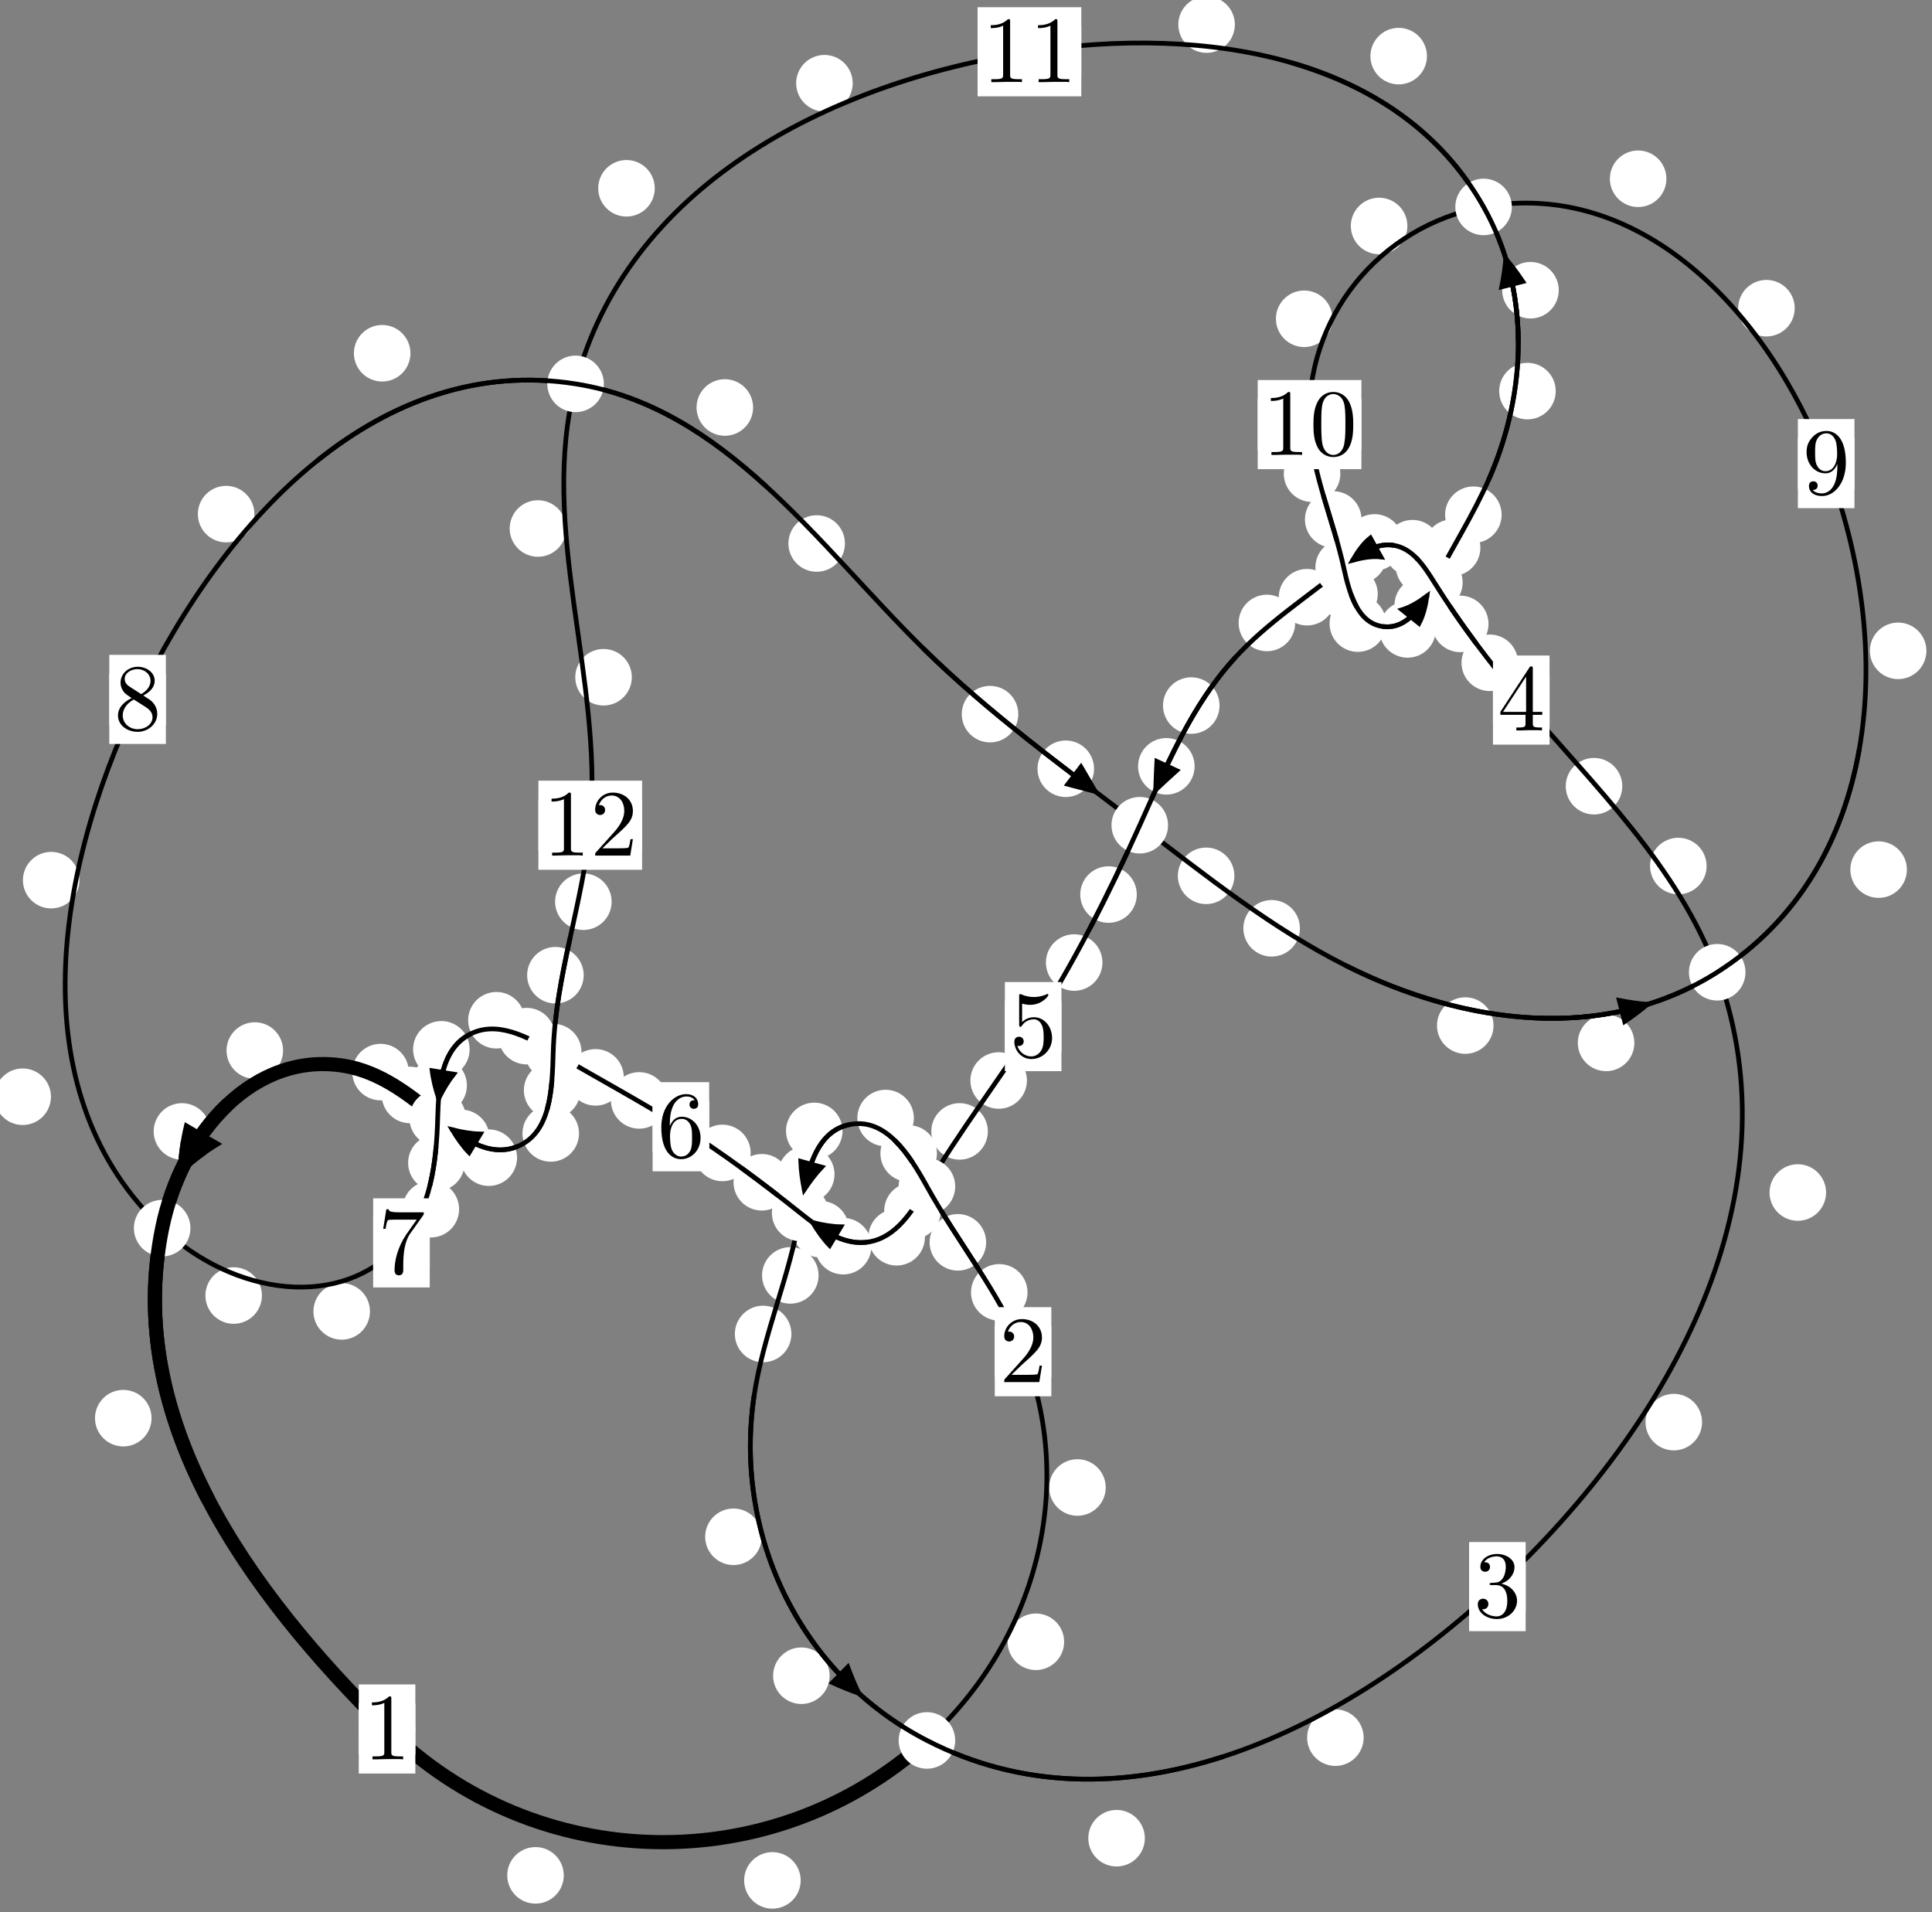<?xml version="1.0"?>
<!-- Created by MetaPost 1.999 on 2021.07.05:2357 -->
<svg version="1.1" xmlns="http://www.w3.org/2000/svg" xmlns:xlink="http://www.w3.org/1999/xlink" width="204.261" height="202.174" viewBox="0 0 204.261 202.174">
<rect x="0" y="0" width="204.261" height="202.174" fill="#808080" stroke="none"/>
<!-- Original BoundingBox: -98.591202 -17.783936 105.670105 184.389709 -->
  <defs>
    <g transform="scale(0.01,0.01)" id="GLYPHcmr10_48">
      <path style="fill-rule: evenodd;" d="M460 -320C460 -400,455 -480,420 -554C374 -650,292 -666,250 -666C190 -666,117 -640,76 -547C44 -478,39 -400,39 -320C39 -245,43 -155,84 -79C127 2,200 22,249 22C303 22,379 1,423 -94C455 -163,460 -241,460 -320M249 -0C210 -0,151 -25,133 -121C122 -181,122 -273,122 -332C122 -396,122 -462,130 -516C149 -635,224 -644,249 -644C282 -644,348 -626,367 -527C377 -471,377 -395,377 -332C377 -257,377 -189,366 -125C351 -30,294 -0,249 -0"></path>
    </g>
    <g transform="scale(0.01,0.01)" id="GLYPHcmr10_49">
      <path style="fill-rule: evenodd;" d="M294 -640C294 -664,294 -666,271 -666C209 -602,121 -602,89 -602L89 -571C109 -571,168 -571,220 -597L220 -79C220 -43,217 -31,127 -31L95 -31L95 -0L257 -0L130 -3L217 -3L257 -3L297 -3L384 -3L419 -0L419 -31L387 -31C297 -31,294 -42,294 -79"></path>
    </g>
    <g transform="scale(0.01,0.01)" id="GLYPHcmr10_50">
      <path style="fill-rule: evenodd;" d="M127 -77L233 -180C389 -318,449 -372,449 -472C449 -586,359 -666,237 -666C124 -666,50 -574,50 -485C50 -429,100 -429,103 -429C120 -429,155 -441,155 -482C155 -508,137 -534,102 -534C94 -534,92 -534,89 -533C112 -598,166 -635,224 -635C315 -635,358 -554,358 -472C358 -392,308 -313,253 -251L61 -37C50 -26,50 -24,50 -0L421 -0L449 -174L424 -174C419 -144,412 -100,402 -85C395 -77,329 -77,307 -77"></path>
    </g>
    <g transform="scale(0.01,0.01)" id="GLYPHcmr10_51">
      <path style="fill-rule: evenodd;" d="M290 -352C372 -379,430 -449,430 -528C430 -610,342 -666,246 -666C145 -666,69 -606,69 -530C69 -497,91 -478,120 -478C151 -478,171 -500,171 -529C171 -579,124 -579,109 -579C140 -628,206 -641,242 -641C283 -641,338 -619,338 -529C338 -517,336 -459,310 -415C280 -367,246 -364,221 -363C213 -362,189 -360,182 -360C174 -359,167 -358,167 -348C167 -337,174 -337,191 -337L235 -337C317 -337,354 -269,354 -171C354 -35,285 -6,241 -6C198 -6,123 -23,88 -82C123 -77,154 -99,154 -137C154 -173,127 -193,98 -193C74 -193,42 -179,42 -135C42 -44,135 22,244 22C366 22,457 -69,457 -171C457 -253,394 -331,290 -352"></path>
    </g>
    <g transform="scale(0.01,0.01)" id="GLYPHcmr10_52">
      <path style="fill-rule: evenodd;" d="M294 -165L294 -78C294 -42,292 -31,218 -31L197 -31L197 -0L332 -0L238 -3L290 -3L332 -3L374 -3L427 -3L468 -0L468 -31L447 -31C373 -31,371 -42,371 -78L371 -165L471 -165L471 -196L371 -196L371 -651C371 -671,371 -677,355 -677C346 -677,343 -677,335 -665L28 -196L28 -165M300 -196L56 -196L300 -569"></path>
    </g>
    <g transform="scale(0.01,0.01)" id="GLYPHcmr10_53">
      <path style="fill-rule: evenodd;" d="M449 -201C449 -320,367 -420,259 -420C211 -420,168 -404,132 -369L132 -564C152 -558,185 -551,217 -551C340 -551,410 -642,410 -655C410 -661,407 -666,400 -666C399 -666,397 -666,392 -663C372 -654,323 -634,256 -634C216 -634,170 -641,123 -662C115 -665,113 -665,111 -665C101 -665,101 -657,101 -641L101 -345C101 -327,101 -319,115 -319C122 -319,124 -322,128 -328C139 -344,176 -398,257 -398C309 -398,334 -352,342 -334C358 -297,360 -258,360 -208C360 -173,360 -113,336 -71C312 -32,275 -6,229 -6C156 -6,99 -59,82 -118C85 -117,88 -116,99 -116C132 -116,149 -141,149 -165C149 -189,132 -214,99 -214C85 -214,50 -207,50 -161C50 -75,119 22,231 22C347 22,449 -74,449 -201"></path>
    </g>
    <g transform="scale(0.01,0.01)" id="GLYPHcmr10_54">
      <path style="fill-rule: evenodd;" d="M132 -328L132 -352C132 -605,256 -641,307 -641C331 -641,373 -635,395 -601C380 -601,340 -601,340 -556C340 -525,364 -510,386 -510C402 -510,432 -519,432 -558C432 -618,388 -666,305 -666C177 -666,42 -537,42 -316C42 -49,158 22,251 22C362 22,457 -72,457 -204C457 -331,368 -427,257 -427C189 -427,152 -376,132 -328M251 -6C188 -6,158 -66,152 -81C134 -128,134 -208,134 -226C134 -304,166 -404,256 -404C272 -404,318 -404,349 -342C367 -305,367 -254,367 -205C367 -157,367 -107,350 -71C320 -11,274 -6,251 -6"></path>
    </g>
    <g transform="scale(0.01,0.01)" id="GLYPHcmr10_55">
      <path style="fill-rule: evenodd;" d="M476 -609C485 -621,485 -623,485 -644L242 -644C120 -644,118 -657,114 -676L89 -676L56 -470L81 -470C84 -486,93 -549,106 -561C113 -567,191 -567,204 -567L411 -567C400 -551,321 -442,299 -409C209 -274,176 -135,176 -33C176 -23,176 22,222 22C268 22,268 -23,268 -33L268 -84C268 -139,271 -194,279 -248C283 -271,297 -357,341 -419"></path>
    </g>
    <g transform="scale(0.01,0.01)" id="GLYPHcmr10_56">
      <path style="fill-rule: evenodd;" d="M163 -457C117 -487,113 -521,113 -538C113 -599,178 -641,249 -641C322 -641,386 -589,386 -517C386 -460,347 -412,287 -377M309 -362C381 -399,430 -451,430 -517C430 -609,341 -666,250 -666C150 -666,69 -592,69 -499C69 -481,71 -436,113 -389C124 -377,161 -352,186 -335C128 -306,42 -250,42 -151C42 -45,144 22,249 22C362 22,457 -61,457 -168C457 -204,446 -249,408 -291C389 -312,373 -322,309 -362M209 -320L332 -242C360 -223,407 -193,407 -132C407 -58,332 -6,250 -6C164 -6,92 -68,92 -151C92 -209,124 -273,209 -320"></path>
    </g>
    <g transform="scale(0.01,0.01)" id="GLYPHcmr10_57">
      <path style="fill-rule: evenodd;" d="M367 -318L367 -286C367 -52,263 -6,205 -6C188 -6,134 -8,107 -42C151 -42,159 -71,159 -88C159 -119,135 -134,113 -134C97 -134,67 -125,67 -86C67 -19,121 22,206 22C335 22,457 -114,457 -329C457 -598,342 -666,253 -666C198 -666,149 -648,106 -603C65 -558,42 -516,42 -441C42 -316,130 -218,242 -218C303 -218,344 -260,367 -318M243 -241C227 -241,181 -241,150 -304C132 -341,132 -391,132 -440C132 -494,132 -541,153 -578C180 -628,218 -641,253 -641C299 -641,332 -607,349 -562C361 -530,365 -467,365 -421C365 -338,331 -241,243 -241"></path>
    </g>
  </defs>
  <path d="M59.606 198.263C59.606 197.47,59.291 196.71,58.73 196.15C58.17 195.589,57.409 195.274,56.617 195.274C55.824 195.274,55.064 195.589,54.503 196.15C53.943 196.71,53.628 197.47,53.628 198.263C53.628 199.056,53.943 199.816,54.503 200.376C55.064 200.937,55.824 201.252,56.617 201.252C57.409 201.252,58.17 200.937,58.73 200.376C59.291 199.816,59.606 199.056,59.606 198.263Z" style="fill: rgb(100%,100%,100%);stroke: none;"></path>
  <path d="M43.911 182.788C43.911 181.995,43.596 181.235,43.036 180.674C42.475 180.114,41.715 179.799,40.923 179.799C40.13 179.799,39.37 180.114,38.809 180.674C38.249 181.235,37.934 181.995,37.934 182.788C37.934 183.58,38.249 184.34,38.809 184.901C39.37 185.461,40.13 185.776,40.923 185.776C41.715 185.776,42.475 185.461,43.036 184.901C43.596 184.34,43.911 183.58,43.911 182.788Z" style="fill: rgb(100%,100%,100%);stroke: none;"></path>
  <path d="M112.506 173.569C112.506 172.777,112.192 172.017,111.631 171.456C111.071 170.896,110.31 170.581,109.518 170.581C108.725 170.581,107.965 170.896,107.404 171.456C106.844 172.017,106.529 172.777,106.529 173.569C106.529 174.362,106.844 175.122,107.404 175.683C107.965 176.243,108.725 176.558,109.518 176.558C110.31 176.558,111.071 176.243,111.631 175.683C112.192 175.122,112.506 174.362,112.506 173.569Z" style="fill: rgb(100%,100%,100%);stroke: none;"></path>
  <path d="M84.652 198.795C84.652 198.003,84.337 197.242,83.776 196.682C83.216 196.121,82.456 195.806,81.663 195.806C80.87 195.806,80.11 196.121,79.55 196.682C78.989 197.242,78.674 198.003,78.674 198.795C78.674 199.588,78.989 200.348,79.55 200.909C80.11 201.469,80.87 201.784,81.663 201.784C82.456 201.784,83.216 201.469,83.776 200.909C84.337 200.348,84.652 199.588,84.652 198.795Z" style="fill: rgb(100%,100%,100%);stroke: none;"></path>
  <path d="M108.636 136.629C108.636 135.836,108.321 135.076,107.761 134.515C107.2 133.955,106.44 133.64,105.648 133.64C104.855 133.64,104.095 133.955,103.534 134.515C102.974 135.076,102.659 135.836,102.659 136.629C102.659 137.421,102.974 138.182,103.534 138.742C104.095 139.303,104.855 139.618,105.648 139.618C106.44 139.618,107.2 139.303,107.761 138.742C108.321 138.182,108.636 137.421,108.636 136.629Z" style="fill: rgb(100%,100%,100%);stroke: none;"></path>
  <path d="M116.902 157.257C116.902 156.465,116.587 155.705,116.027 155.144C115.466 154.584,114.706 154.269,113.913 154.269C113.121 154.269,112.361 154.584,111.8 155.144C111.24 155.705,110.925 156.465,110.925 157.257C110.925 158.05,111.24 158.81,111.8 159.371C112.361 159.931,113.121 160.246,113.913 160.246C114.706 160.246,115.466 159.931,116.027 159.371C116.587 158.81,116.902 158.05,116.902 157.257Z" style="fill: rgb(100%,100%,100%);stroke: none;"></path>
  <path d="M99.058 121.947C99.058 121.154,98.743 120.394,98.183 119.833C97.622 119.273,96.862 118.958,96.07 118.958C95.277 118.958,94.517 119.273,93.956 119.833C93.396 120.394,93.081 121.154,93.081 121.947C93.081 122.739,93.396 123.499,93.956 124.06C94.517 124.62,95.277 124.935,96.07 124.935C96.862 124.935,97.622 124.62,98.183 124.06C98.743 123.499,99.058 122.739,99.058 121.947Z" style="fill: rgb(100%,100%,100%);stroke: none;"></path>
  <path d="M104.259 131.338C104.259 130.546,103.944 129.786,103.384 129.225C102.823 128.665,102.063 128.35,101.271 128.35C100.478 128.35,99.718 128.665,99.157 129.225C98.597 129.786,98.282 130.546,98.282 131.338C98.282 132.131,98.597 132.891,99.157 133.452C99.718 134.012,100.478 134.327,101.271 134.327C102.063 134.327,102.823 134.012,103.384 133.452C103.944 132.891,104.259 132.131,104.259 131.338Z" style="fill: rgb(100%,100%,100%);stroke: none;"></path>
  <path d="M89.078 119.56C89.078 118.768,88.763 118.008,88.203 117.447C87.642 116.887,86.882 116.572,86.089 116.572C85.297 116.572,84.536 116.887,83.976 117.447C83.415 118.008,83.101 118.768,83.101 119.56C83.101 120.353,83.415 121.113,83.976 121.674C84.536 122.234,85.297 122.549,86.089 122.549C86.882 122.549,87.642 122.234,88.203 121.674C88.763 121.113,89.078 120.353,89.078 119.56Z" style="fill: rgb(100%,100%,100%);stroke: none;"></path>
  <path d="M96.62 118.199C96.62 117.407,96.305 116.646,95.744 116.086C95.184 115.525,94.424 115.21,93.631 115.21C92.838 115.21,92.078 115.525,91.518 116.086C90.957 116.646,90.642 117.407,90.642 118.199C90.642 118.992,90.957 119.752,91.518 120.313C92.078 120.873,92.838 121.188,93.631 121.188C94.424 121.188,95.184 120.873,95.744 120.313C96.305 119.752,96.62 118.992,96.62 118.199Z" style="fill: rgb(100%,100%,100%);stroke: none;"></path>
  <path d="M86.545 134.835C86.545 134.042,86.23 133.282,85.67 132.722C85.109 132.161,84.349 131.846,83.556 131.846C82.764 131.846,82.003 132.161,81.443 132.722C80.882 133.282,80.568 134.042,80.568 134.835C80.568 135.628,80.882 136.388,81.443 136.948C82.003 137.509,82.764 137.824,83.556 137.824C84.349 137.824,85.109 137.509,85.67 136.948C86.23 136.388,86.545 135.628,86.545 134.835Z" style="fill: rgb(100%,100%,100%);stroke: none;"></path>
  <path d="M88.228 124.151C88.228 123.359,87.913 122.598,87.352 122.038C86.792 121.477,86.032 121.163,85.239 121.163C84.446 121.163,83.686 121.477,83.126 122.038C82.565 122.598,82.25 123.359,82.25 124.151C82.25 124.944,82.565 125.704,83.126 126.265C83.686 126.825,84.446 127.14,85.239 127.14C86.032 127.14,86.792 126.825,87.352 126.265C87.913 125.704,88.228 124.944,88.228 124.151Z" style="fill: rgb(100%,100%,100%);stroke: none;"></path>
  <path d="M80.533 162.468C80.533 161.676,80.218 160.915,79.657 160.355C79.097 159.795,78.337 159.48,77.544 159.48C76.751 159.48,75.991 159.795,75.431 160.355C74.87 160.915,74.555 161.676,74.555 162.468C74.555 163.261,74.87 164.021,75.431 164.582C75.991 165.142,76.751 165.457,77.544 165.457C78.337 165.457,79.097 165.142,79.657 164.582C80.218 164.021,80.533 163.261,80.533 162.468Z" style="fill: rgb(100%,100%,100%);stroke: none;"></path>
  <path d="M83.67 141.027C83.67 140.234,83.355 139.474,82.795 138.913C82.234 138.353,81.474 138.038,80.682 138.038C79.889 138.038,79.129 138.353,78.568 138.913C78.008 139.474,77.693 140.234,77.693 141.027C77.693 141.82,78.008 142.58,78.568 143.14C79.129 143.701,79.889 144.016,80.682 144.016C81.474 144.016,82.234 143.701,82.795 143.14C83.355 142.58,83.67 141.82,83.67 141.027Z" style="fill: rgb(100%,100%,100%);stroke: none;"></path>
  <path d="M121.039 194.336C121.039 193.543,120.724 192.783,120.163 192.222C119.603 191.662,118.843 191.347,118.05 191.347C117.257 191.347,116.497 191.662,115.937 192.222C115.376 192.783,115.061 193.543,115.061 194.336C115.061 195.128,115.376 195.888,115.937 196.449C116.497 197.009,117.257 197.324,118.05 197.324C118.843 197.324,119.603 197.009,120.163 196.449C120.724 195.888,121.039 195.128,121.039 194.336Z" style="fill: rgb(100%,100%,100%);stroke: none;"></path>
  <path d="M87.714 177.157C87.714 176.364,87.399 175.604,86.838 175.044C86.278 174.483,85.518 174.168,84.725 174.168C83.932 174.168,83.172 174.483,82.612 175.044C82.051 175.604,81.736 176.364,81.736 177.157C81.736 177.95,82.051 178.71,82.612 179.27C83.172 179.831,83.932 180.146,84.725 180.146C85.518 180.146,86.278 179.831,86.838 179.27C87.399 178.71,87.714 177.95,87.714 177.157Z" style="fill: rgb(100%,100%,100%);stroke: none;"></path>
  <path d="M179.951 150.346C179.951 149.553,179.636 148.793,179.075 148.233C178.515 147.672,177.755 147.357,176.962 147.357C176.169 147.357,175.409 147.672,174.849 148.233C174.288 148.793,173.973 149.553,173.973 150.346C173.973 151.139,174.288 151.899,174.849 152.459C175.409 153.02,176.169 153.335,176.962 153.335C177.755 153.335,178.515 153.02,179.075 152.459C179.636 151.899,179.951 151.139,179.951 150.346Z" style="fill: rgb(100%,100%,100%);stroke: none;"></path>
  <path d="M144.172 183.703C144.172 182.911,143.857 182.151,143.297 181.59C142.736 181.03,141.976 180.715,141.183 180.715C140.391 180.715,139.63 181.03,139.07 181.59C138.509 182.151,138.195 182.911,138.195 183.703C138.195 184.496,138.509 185.256,139.07 185.817C139.63 186.377,140.391 186.692,141.183 186.692C141.976 186.692,142.736 186.377,143.297 185.817C143.857 185.256,144.172 184.496,144.172 183.703Z" style="fill: rgb(100%,100%,100%);stroke: none;"></path>
  <path d="M180.43 91.558C180.43 90.765,180.115 90.005,179.555 89.444C178.994 88.884,178.234 88.569,177.441 88.569C176.649 88.569,175.888 88.884,175.328 89.444C174.767 90.005,174.452 90.765,174.452 91.558C174.452 92.35,174.767 93.11,175.328 93.671C175.888 94.231,176.649 94.546,177.441 94.546C178.234 94.546,178.994 94.231,179.555 93.671C180.115 93.11,180.43 92.35,180.43 91.558Z" style="fill: rgb(100%,100%,100%);stroke: none;"></path>
  <path d="M193.062 126.073C193.062 125.28,192.747 124.52,192.187 123.96C191.626 123.399,190.866 123.084,190.074 123.084C189.281 123.084,188.521 123.399,187.96 123.96C187.4 124.52,187.085 125.28,187.085 126.073C187.085 126.866,187.4 127.626,187.96 128.186C188.521 128.747,189.281 129.062,190.074 129.062C190.866 129.062,191.626 128.747,192.187 128.186C192.747 127.626,193.062 126.866,193.062 126.073Z" style="fill: rgb(100%,100%,100%);stroke: none;"></path>
  <path d="M160.497 70.071C160.497 69.279,160.182 68.519,159.621 67.958C159.061 67.398,158.301 67.083,157.508 67.083C156.715 67.083,155.955 67.398,155.395 67.958C154.834 68.519,154.519 69.279,154.519 70.071C154.519 70.864,154.834 71.624,155.395 72.185C155.955 72.745,156.715 73.06,157.508 73.06C158.301 73.06,159.061 72.745,159.621 72.185C160.182 71.624,160.497 70.864,160.497 70.071Z" style="fill: rgb(100%,100%,100%);stroke: none;"></path>
  <path d="M171.515 83.118C171.515 82.325,171.2 81.565,170.64 81.004C170.079 80.444,169.319 80.129,168.526 80.129C167.734 80.129,166.973 80.444,166.413 81.004C165.852 81.565,165.538 82.325,165.538 83.118C165.538 83.91,165.852 84.671,166.413 85.231C166.973 85.792,167.734 86.107,168.526 86.107C169.319 86.107,170.079 85.792,170.64 85.231C171.2 84.671,171.515 83.91,171.515 83.118Z" style="fill: rgb(100%,100%,100%);stroke: none;"></path>
  <path d="M153.543 59.831C153.543 59.039,153.228 58.278,152.667 57.718C152.107 57.157,151.347 56.842,150.554 56.842C149.761 56.842,149.001 57.157,148.441 57.718C147.88 58.278,147.565 59.039,147.565 59.831C147.565 60.624,147.88 61.384,148.441 61.945C149.001 62.505,149.761 62.82,150.554 62.82C151.347 62.82,152.107 62.505,152.667 61.945C153.228 61.384,153.543 60.624,153.543 59.831Z" style="fill: rgb(100%,100%,100%);stroke: none;"></path>
  <path d="M157.372 65.958C157.372 65.166,157.057 64.405,156.497 63.845C155.936 63.284,155.176 62.97,154.383 62.97C153.591 62.97,152.831 63.284,152.27 63.845C151.71 64.405,151.395 65.166,151.395 65.958C151.395 66.751,151.71 67.511,152.27 68.072C152.831 68.632,153.591 68.947,154.383 68.947C155.176 68.947,155.936 68.632,156.497 68.072C157.057 67.511,157.372 66.751,157.372 65.958Z" style="fill: rgb(100%,100%,100%);stroke: none;"></path>
  <path d="M148.312 57.344C148.312 56.551,147.997 55.791,147.436 55.231C146.876 54.67,146.115 54.355,145.323 54.355C144.53 54.355,143.77 54.67,143.209 55.231C142.649 55.791,142.334 56.551,142.334 57.344C142.334 58.137,142.649 58.897,143.209 59.457C143.77 60.018,144.53 60.333,145.323 60.333C146.115 60.333,146.876 60.018,147.436 59.457C147.997 58.897,148.312 58.137,148.312 57.344Z" style="fill: rgb(100%,100%,100%);stroke: none;"></path>
  <path d="M152.324 57.954C152.324 57.161,152.009 56.401,151.448 55.841C150.888 55.28,150.128 54.965,149.335 54.965C148.542 54.965,147.782 55.28,147.222 55.841C146.661 56.401,146.346 57.161,146.346 57.954C146.346 58.747,146.661 59.507,147.222 60.067C147.782 60.628,148.542 60.943,149.335 60.943C150.128 60.943,150.888 60.628,151.448 60.067C152.009 59.507,152.324 58.747,152.324 57.954Z" style="fill: rgb(100%,100%,100%);stroke: none;"></path>
  <path d="M141.178 63.136C141.178 62.344,140.863 61.584,140.302 61.023C139.742 60.463,138.981 60.148,138.189 60.148C137.396 60.148,136.636 60.463,136.075 61.023C135.515 61.584,135.2 62.344,135.2 63.136C135.2 63.929,135.515 64.689,136.075 65.25C136.636 65.81,137.396 66.125,138.189 66.125C138.981 66.125,139.742 65.81,140.302 65.25C140.863 64.689,141.178 63.929,141.178 63.136Z" style="fill: rgb(100%,100%,100%);stroke: none;"></path>
  <path d="M146.614 58.713C146.614 57.92,146.299 57.16,145.738 56.6C145.178 56.039,144.418 55.724,143.625 55.724C142.832 55.724,142.072 56.039,141.512 56.6C140.951 57.16,140.636 57.92,140.636 58.713C140.636 59.506,140.951 60.266,141.512 60.826C142.072 61.387,142.832 61.702,143.625 61.702C144.418 61.702,145.178 61.387,145.738 60.826C146.299 60.266,146.614 59.506,146.614 58.713Z" style="fill: rgb(100%,100%,100%);stroke: none;"></path>
  <path d="M128.936 74.592C128.936 73.799,128.621 73.039,128.061 72.478C127.5 71.918,126.74 71.603,125.947 71.603C125.155 71.603,124.395 71.918,123.834 72.478C123.274 73.039,122.959 73.799,122.959 74.592C122.959 75.384,123.274 76.145,123.834 76.705C124.395 77.265,125.155 77.58,125.947 77.58C126.74 77.58,127.5 77.265,128.061 76.705C128.621 76.145,128.936 75.384,128.936 74.592Z" style="fill: rgb(100%,100%,100%);stroke: none;"></path>
  <path d="M136.931 65.859C136.931 65.066,136.617 64.306,136.056 63.745C135.496 63.185,134.735 62.87,133.943 62.87C133.15 62.87,132.39 63.185,131.829 63.745C131.269 64.306,130.954 65.066,130.954 65.859C130.954 66.652,131.269 67.412,131.829 67.972C132.39 68.533,133.15 68.848,133.943 68.848C134.735 68.848,135.496 68.533,136.056 67.972C136.617 67.412,136.931 66.652,136.931 65.859Z" style="fill: rgb(100%,100%,100%);stroke: none;"></path>
  <path d="M120.187 94.572C120.187 93.779,119.872 93.019,119.311 92.458C118.751 91.898,117.991 91.583,117.198 91.583C116.405 91.583,115.645 91.898,115.085 92.458C114.524 93.019,114.209 93.779,114.209 94.572C114.209 95.364,114.524 96.124,115.085 96.685C115.645 97.245,116.405 97.56,117.198 97.56C117.991 97.56,118.751 97.245,119.311 96.685C119.872 96.124,120.187 95.364,120.187 94.572Z" style="fill: rgb(100%,100%,100%);stroke: none;"></path>
  <path d="M126.3 81.015C126.3 80.223,125.985 79.463,125.424 78.902C124.864 78.342,124.104 78.027,123.311 78.027C122.518 78.027,121.758 78.342,121.198 78.902C120.637 79.463,120.322 80.223,120.322 81.015C120.322 81.808,120.637 82.568,121.198 83.129C121.758 83.689,122.518 84.004,123.311 84.004C124.104 84.004,124.864 83.689,125.424 83.129C125.985 82.568,126.3 81.808,126.3 81.015Z" style="fill: rgb(100%,100%,100%);stroke: none;"></path>
  <path d="M108.572 114.231C108.572 113.438,108.257 112.678,107.697 112.117C107.136 111.557,106.376 111.242,105.583 111.242C104.791 111.242,104.031 111.557,103.47 112.117C102.91 112.678,102.595 113.438,102.595 114.231C102.595 115.023,102.91 115.783,103.47 116.344C104.031 116.904,104.791 117.219,105.583 117.219C106.376 117.219,107.136 116.904,107.697 116.344C108.257 115.783,108.572 115.023,108.572 114.231Z" style="fill: rgb(100%,100%,100%);stroke: none;"></path>
  <path d="M116.556 101.76C116.556 100.967,116.241 100.207,115.681 99.646C115.12 99.086,114.36 98.771,113.567 98.771C112.775 98.771,112.014 99.086,111.454 99.646C110.893 100.207,110.578 100.967,110.578 101.76C110.578 102.552,110.893 103.313,111.454 103.873C112.014 104.434,112.775 104.749,113.567 104.749C114.36 104.749,115.12 104.434,115.681 103.873C116.241 103.313,116.556 102.552,116.556 101.76Z" style="fill: rgb(100%,100%,100%);stroke: none;"></path>
  <path d="M99.461 128.01C99.461 127.217,99.146 126.457,98.585 125.897C98.025 125.336,97.265 125.021,96.472 125.021C95.679 125.021,94.919 125.336,94.359 125.897C93.798 126.457,93.483 127.217,93.483 128.01C93.483 128.803,93.798 129.563,94.359 130.124C94.919 130.684,95.679 130.999,96.472 130.999C97.265 130.999,98.025 130.684,98.585 130.124C99.146 129.563,99.461 128.803,99.461 128.01Z" style="fill: rgb(100%,100%,100%);stroke: none;"></path>
  <path d="M104.439 119.611C104.439 118.819,104.124 118.058,103.564 117.498C103.003 116.937,102.243 116.623,101.45 116.623C100.658 116.623,99.897 116.937,99.337 117.498C98.777 118.058,98.462 118.819,98.462 119.611C98.462 120.404,98.777 121.164,99.337 121.725C99.897 122.285,100.658 122.6,101.45 122.6C102.243 122.6,103.003 122.285,103.564 121.725C104.124 121.164,104.439 120.404,104.439 119.611Z" style="fill: rgb(100%,100%,100%);stroke: none;"></path>
  <path d="M92.136 131.746C92.136 130.954,91.821 130.194,91.261 129.633C90.7 129.073,89.94 128.758,89.147 128.758C88.355 128.758,87.595 129.073,87.034 129.633C86.474 130.194,86.159 130.954,86.159 131.746C86.159 132.539,86.474 133.299,87.034 133.86C87.595 134.42,88.355 134.735,89.147 134.735C89.94 134.735,90.7 134.42,91.261 133.86C91.821 133.299,92.136 132.539,92.136 131.746Z" style="fill: rgb(100%,100%,100%);stroke: none;"></path>
  <path d="M97.785 130.803C97.785 130.01,97.471 129.25,96.91 128.69C96.35 128.129,95.589 127.814,94.797 127.814C94.004 127.814,93.244 128.129,92.683 128.69C92.123 129.25,91.808 130.01,91.808 130.803C91.808 131.596,92.123 132.356,92.683 132.916C93.244 133.477,94.004 133.792,94.797 133.792C95.589 133.792,96.35 133.477,96.91 132.916C97.471 132.356,97.785 131.596,97.785 130.803Z" style="fill: rgb(100%,100%,100%);stroke: none;"></path>
  <path d="M83.53 124.99C83.53 124.198,83.215 123.437,82.654 122.877C82.094 122.316,81.334 122.002,80.541 122.002C79.748 122.002,78.988 122.316,78.428 122.877C77.867 123.437,77.552 124.198,77.552 124.99C77.552 125.783,77.867 126.543,78.428 127.104C78.988 127.664,79.748 127.979,80.541 127.979C81.334 127.979,82.094 127.664,82.654 127.104C83.215 126.543,83.53 125.783,83.53 124.99Z" style="fill: rgb(100%,100%,100%);stroke: none;"></path>
  <path d="M89.751 129.953C89.751 129.161,89.436 128.401,88.876 127.84C88.315 127.28,87.555 126.965,86.763 126.965C85.97 126.965,85.21 127.28,84.649 127.84C84.089 128.401,83.774 129.161,83.774 129.953C83.774 130.746,84.089 131.506,84.649 132.067C85.21 132.627,85.97 132.942,86.763 132.942C87.555 132.942,88.315 132.627,88.876 132.067C89.436 131.506,89.751 130.746,89.751 129.953Z" style="fill: rgb(100%,100%,100%);stroke: none;"></path>
  <path d="M70.568 116.335C70.568 115.543,70.253 114.783,69.692 114.222C69.132 113.662,68.372 113.347,67.579 113.347C66.786 113.347,66.026 113.662,65.466 114.222C64.905 114.783,64.59 115.543,64.59 116.335C64.59 117.128,64.905 117.888,65.466 118.449C66.026 119.009,66.786 119.324,67.579 119.324C68.372 119.324,69.132 119.009,69.692 118.449C70.253 117.888,70.568 117.128,70.568 116.335Z" style="fill: rgb(100%,100%,100%);stroke: none;"></path>
  <path d="M79.364 121.888C79.364 121.096,79.049 120.336,78.489 119.775C77.928 119.215,77.168 118.9,76.376 118.9C75.583 118.9,74.823 119.215,74.262 119.775C73.702 120.336,73.387 121.096,73.387 121.888C73.387 122.681,73.702 123.441,74.262 124.002C74.823 124.562,75.583 124.877,76.376 124.877C77.168 124.877,77.928 124.562,78.489 124.002C79.049 123.441,79.364 122.681,79.364 121.888Z" style="fill: rgb(100%,100%,100%);stroke: none;"></path>
  <path d="M58.665 109.54C58.665 108.747,58.35 107.987,57.79 107.426C57.229 106.866,56.469 106.551,55.676 106.551C54.884 106.551,54.123 106.866,53.563 107.426C53.003 107.987,52.688 108.747,52.688 109.54C52.688 110.332,53.003 111.092,53.563 111.653C54.123 112.213,54.884 112.528,55.676 112.528C56.469 112.528,57.229 112.213,57.79 111.653C58.35 111.092,58.665 110.332,58.665 109.54Z" style="fill: rgb(100%,100%,100%);stroke: none;"></path>
  <path d="M65.953 113.899C65.953 113.106,65.638 112.346,65.077 111.786C64.517 111.225,63.756 110.91,62.964 110.91C62.171 110.91,61.411 111.225,60.85 111.786C60.29 112.346,59.975 113.106,59.975 113.899C59.975 114.692,60.29 115.452,60.85 116.012C61.411 116.573,62.171 116.888,62.964 116.888C63.756 116.888,64.517 116.573,65.077 116.012C65.638 115.452,65.953 114.692,65.953 113.899Z" style="fill: rgb(100%,100%,100%);stroke: none;"></path>
  <path d="M49.653 110.934C49.653 110.141,49.338 109.381,48.777 108.821C48.217 108.26,47.457 107.945,46.664 107.945C45.871 107.945,45.111 108.26,44.551 108.821C43.99 109.381,43.675 110.141,43.675 110.934C43.675 111.727,43.99 112.487,44.551 113.047C45.111 113.608,45.871 113.923,46.664 113.923C47.457 113.923,48.217 113.608,48.777 113.047C49.338 112.487,49.653 111.727,49.653 110.934Z" style="fill: rgb(100%,100%,100%);stroke: none;"></path>
  <path d="M55.473 107.861C55.473 107.068,55.158 106.308,54.597 105.747C54.037 105.187,53.277 104.872,52.484 104.872C51.691 104.872,50.931 105.187,50.371 105.747C49.81 106.308,49.495 107.068,49.495 107.861C49.495 108.653,49.81 109.413,50.371 109.974C50.931 110.534,51.691 110.849,52.484 110.849C53.277 110.849,54.037 110.534,54.597 109.974C55.158 109.413,55.473 108.653,55.473 107.861Z" style="fill: rgb(100%,100%,100%);stroke: none;"></path>
  <path d="M49.127 122.934C49.127 122.142,48.812 121.382,48.252 120.821C47.691 120.261,46.931 119.946,46.138 119.946C45.346 119.946,44.585 120.261,44.025 120.821C43.464 121.382,43.149 122.142,43.149 122.934C43.149 123.727,43.464 124.487,44.025 125.048C44.585 125.608,45.346 125.923,46.138 125.923C46.931 125.923,47.691 125.608,48.252 125.048C48.812 124.487,49.127 123.727,49.127 122.934Z" style="fill: rgb(100%,100%,100%);stroke: none;"></path>
  <path d="M49.363 114.751C49.363 113.958,49.048 113.198,48.487 112.638C47.927 112.077,47.167 111.762,46.374 111.762C45.581 111.762,44.821 112.077,44.261 112.638C43.7 113.198,43.385 113.958,43.385 114.751C43.385 115.544,43.7 116.304,44.261 116.864C44.821 117.425,45.581 117.74,46.374 117.74C47.167 117.74,47.927 117.425,48.487 116.864C49.048 116.304,49.363 115.544,49.363 114.751Z" style="fill: rgb(100%,100%,100%);stroke: none;"></path>
  <path d="M39.115 138.641C39.115 137.848,38.8 137.088,38.24 136.528C37.679 135.967,36.919 135.652,36.126 135.652C35.334 135.652,34.574 135.967,34.013 136.528C33.453 137.088,33.138 137.848,33.138 138.641C33.138 139.434,33.453 140.194,34.013 140.755C34.574 141.315,35.334 141.63,36.126 141.63C36.919 141.63,37.679 141.315,38.24 140.755C38.8 140.194,39.115 139.434,39.115 138.641Z" style="fill: rgb(100%,100%,100%);stroke: none;"></path>
  <path d="M48.538 127.837C48.538 127.045,48.223 126.285,47.663 125.724C47.102 125.164,46.342 124.849,45.55 124.849C44.757 124.849,43.997 125.164,43.436 125.724C42.876 126.285,42.561 127.045,42.561 127.837C42.561 128.63,42.876 129.39,43.436 129.951C43.997 130.511,44.757 130.826,45.55 130.826C46.342 130.826,47.102 130.511,47.663 129.951C48.223 129.39,48.538 128.63,48.538 127.837Z" style="fill: rgb(100%,100%,100%);stroke: none;"></path>
  <path d="M5.386 115.946C5.386 115.153,5.071 114.393,4.511 113.833C3.95 113.272,3.19 112.957,2.398 112.957C1.605 112.957,0.845 113.272,0.284 113.833C-0.276 114.393,-0.591 115.153,-0.591 115.946C-0.591 116.739,-0.276 117.499,0.284 118.059C0.845 118.62,1.605 118.935,2.398 118.935C3.19 118.935,3.95 118.62,4.511 118.059C5.071 117.499,5.386 116.739,5.386 115.946Z" style="fill: rgb(100%,100%,100%);stroke: none;"></path>
  <path d="M27.693 136.964C27.693 136.172,27.378 135.411,26.818 134.851C26.258 134.29,25.497 133.975,24.705 133.975C23.912 133.975,23.152 134.29,22.591 134.851C22.031 135.411,21.716 136.172,21.716 136.964C21.716 137.757,22.031 138.517,22.591 139.078C23.152 139.638,23.912 139.953,24.705 139.953C25.497 139.953,26.258 139.638,26.818 139.078C27.378 138.517,27.693 137.757,27.693 136.964Z" style="fill: rgb(100%,100%,100%);stroke: none;"></path>
  <path d="M26.897 54.352C26.897 53.559,26.582 52.799,26.021 52.238C25.461 51.678,24.7 51.363,23.908 51.363C23.115 51.363,22.355 51.678,21.794 52.238C21.234 52.799,20.919 53.559,20.919 54.352C20.919 55.144,21.234 55.905,21.794 56.465C22.355 57.026,23.115 57.34,23.908 57.34C24.7 57.34,25.461 57.026,26.021 56.465C26.582 55.905,26.897 55.144,26.897 54.352Z" style="fill: rgb(100%,100%,100%);stroke: none;"></path>
  <path d="M8.401 93.05C8.401 92.258,8.086 91.497,7.526 90.937C6.965 90.376,6.205 90.062,5.412 90.062C4.62 90.062,3.86 90.376,3.299 90.937C2.739 91.497,2.424 92.258,2.424 93.05C2.424 93.843,2.739 94.603,3.299 95.164C3.86 95.724,4.62 96.039,5.412 96.039C6.205 96.039,6.965 95.724,7.526 95.164C8.086 94.603,8.401 93.843,8.401 93.05Z" style="fill: rgb(100%,100%,100%);stroke: none;"></path>
  <path d="M79.622 43.08C79.622 42.287,79.307 41.527,78.746 40.967C78.186 40.406,77.426 40.091,76.633 40.091C75.84 40.091,75.08 40.406,74.52 40.967C73.959 41.527,73.644 42.287,73.644 43.08C73.644 43.873,73.959 44.633,74.52 45.193C75.08 45.754,75.84 46.069,76.633 46.069C77.426 46.069,78.186 45.754,78.746 45.193C79.307 44.633,79.622 43.873,79.622 43.08Z" style="fill: rgb(100%,100%,100%);stroke: none;"></path>
  <path d="M43.394 37.346C43.394 36.553,43.079 35.793,42.519 35.233C41.958 34.672,41.198 34.357,40.405 34.357C39.613 34.357,38.853 34.672,38.292 35.233C37.732 35.793,37.417 36.553,37.417 37.346C37.417 38.139,37.732 38.899,38.292 39.459C38.853 40.02,39.613 40.335,40.405 40.335C41.198 40.335,41.958 40.02,42.519 39.459C43.079 38.899,43.394 38.139,43.394 37.346Z" style="fill: rgb(100%,100%,100%);stroke: none;"></path>
  <path d="M107.66 75.5C107.66 74.707,107.345 73.947,106.784 73.386C106.224 72.826,105.464 72.511,104.671 72.511C103.878 72.511,103.118 72.826,102.558 73.386C101.997 73.947,101.682 74.707,101.682 75.5C101.682 76.292,101.997 77.053,102.558 77.613C103.118 78.173,103.878 78.488,104.671 78.488C105.464 78.488,106.224 78.173,106.784 77.613C107.345 77.053,107.66 76.292,107.66 75.5Z" style="fill: rgb(100%,100%,100%);stroke: none;"></path>
  <path d="M89.331 57.46C89.331 56.667,89.017 55.907,88.456 55.346C87.896 54.786,87.135 54.471,86.343 54.471C85.55 54.471,84.79 54.786,84.229 55.346C83.669 55.907,83.354 56.667,83.354 57.46C83.354 58.252,83.669 59.012,84.229 59.573C84.79 60.133,85.55 60.448,86.343 60.448C87.135 60.448,87.896 60.133,88.456 59.573C89.017 59.012,89.331 58.252,89.331 57.46Z" style="fill: rgb(100%,100%,100%);stroke: none;"></path>
  <path d="M130.506 92.592C130.506 91.8,130.192 91.039,129.631 90.479C129.071 89.918,128.31 89.604,127.518 89.604C126.725 89.604,125.965 89.918,125.404 90.479C124.844 91.039,124.529 91.8,124.529 92.592C124.529 93.385,124.844 94.145,125.404 94.706C125.965 95.266,126.725 95.581,127.518 95.581C128.31 95.581,129.071 95.266,129.631 94.706C130.192 94.145,130.506 93.385,130.506 92.592Z" style="fill: rgb(100%,100%,100%);stroke: none;"></path>
  <path d="M115.668 81.274C115.668 80.481,115.353 79.721,114.792 79.161C114.232 78.6,113.471 78.285,112.679 78.285C111.886 78.285,111.126 78.6,110.565 79.161C110.005 79.721,109.69 80.481,109.69 81.274C109.69 82.067,110.005 82.827,110.565 83.387C111.126 83.948,111.886 84.263,112.679 84.263C113.471 84.263,114.232 83.948,114.792 83.387C115.353 82.827,115.668 82.067,115.668 81.274Z" style="fill: rgb(100%,100%,100%);stroke: none;"></path>
  <path d="M157.903 108.423C157.903 107.63,157.588 106.87,157.028 106.309C156.467 105.749,155.707 105.434,154.915 105.434C154.122 105.434,153.362 105.749,152.801 106.309C152.241 106.87,151.926 107.63,151.926 108.423C151.926 109.215,152.241 109.976,152.801 110.536C153.362 111.097,154.122 111.411,154.915 111.411C155.707 111.411,156.467 111.097,157.028 110.536C157.588 109.976,157.903 109.215,157.903 108.423Z" style="fill: rgb(100%,100%,100%);stroke: none;"></path>
  <path d="M137.434 98.14C137.434 97.347,137.119 96.587,136.558 96.027C135.998 95.466,135.238 95.151,134.445 95.151C133.652 95.151,132.892 95.466,132.332 96.027C131.771 96.587,131.456 97.347,131.456 98.14C131.456 98.933,131.771 99.693,132.332 100.253C132.892 100.814,133.652 101.129,134.445 101.129C135.238 101.129,135.998 100.814,136.558 100.253C137.119 99.693,137.434 98.933,137.434 98.14Z" style="fill: rgb(100%,100%,100%);stroke: none;"></path>
  <path d="M201.607 91.935C201.607 91.143,201.292 90.383,200.731 89.822C200.171 89.262,199.411 88.947,198.618 88.947C197.825 88.947,197.065 89.262,196.505 89.822C195.944 90.383,195.629 91.143,195.629 91.935C195.629 92.728,195.944 93.488,196.505 94.049C197.065 94.609,197.825 94.924,198.618 94.924C199.411 94.924,200.171 94.609,200.731 94.049C201.292 93.488,201.607 92.728,201.607 91.935Z" style="fill: rgb(100%,100%,100%);stroke: none;"></path>
  <path d="M172.793 110.255C172.793 109.463,172.478 108.702,171.918 108.142C171.357 107.582,170.597 107.267,169.805 107.267C169.012 107.267,168.252 107.582,167.691 108.142C167.131 108.702,166.816 109.463,166.816 110.255C166.816 111.048,167.131 111.808,167.691 112.369C168.252 112.929,169.012 113.244,169.805 113.244C170.597 113.244,171.357 112.929,171.918 112.369C172.478 111.808,172.793 111.048,172.793 110.255Z" style="fill: rgb(100%,100%,100%);stroke: none;"></path>
  <path d="M189.746 32.582C189.746 31.789,189.431 31.029,188.871 30.469C188.31 29.908,187.55 29.593,186.758 29.593C185.965 29.593,185.205 29.908,184.644 30.469C184.084 31.029,183.769 31.789,183.769 32.582C183.769 33.375,184.084 34.135,184.644 34.695C185.205 35.256,185.965 35.571,186.758 35.571C187.55 35.571,188.31 35.256,188.871 34.695C189.431 34.135,189.746 33.375,189.746 32.582Z" style="fill: rgb(100%,100%,100%);stroke: none;"></path>
  <path d="M203.67 68.806C203.67 68.014,203.355 67.254,202.795 66.693C202.234 66.133,201.474 65.818,200.681 65.818C199.889 65.818,199.129 66.133,198.568 66.693C198.008 67.254,197.693 68.014,197.693 68.806C197.693 69.599,198.008 70.359,198.568 70.92C199.129 71.48,199.889 71.795,200.681 71.795C201.474 71.795,202.234 71.48,202.795 70.92C203.355 70.359,203.67 69.599,203.67 68.806Z" style="fill: rgb(100%,100%,100%);stroke: none;"></path>
  <path d="M148.794 23.891C148.794 23.098,148.479 22.338,147.919 21.778C147.358 21.217,146.598 20.902,145.806 20.902C145.013 20.902,144.253 21.217,143.692 21.778C143.132 22.338,142.817 23.098,142.817 23.891C142.817 24.684,143.132 25.444,143.692 26.004C144.253 26.565,145.013 26.88,145.806 26.88C146.598 26.88,147.358 26.565,147.919 26.004C148.479 25.444,148.794 24.684,148.794 23.891Z" style="fill: rgb(100%,100%,100%);stroke: none;"></path>
  <path d="M176.181 18.898C176.181 18.106,175.866 17.345,175.305 16.785C174.745 16.224,173.985 15.909,173.192 15.909C172.399 15.909,171.639 16.224,171.079 16.785C170.518 17.345,170.203 18.106,170.203 18.898C170.203 19.691,170.518 20.451,171.079 21.012C171.639 21.572,172.399 21.887,173.192 21.887C173.985 21.887,174.745 21.572,175.305 21.012C175.866 20.451,176.181 19.691,176.181 18.898Z" style="fill: rgb(100%,100%,100%);stroke: none;"></path>
  <path d="M141.708 50.083C141.708 49.291,141.393 48.531,140.832 47.97C140.272 47.41,139.512 47.095,138.719 47.095C137.926 47.095,137.166 47.41,136.606 47.97C136.045 48.531,135.73 49.291,135.73 50.083C135.73 50.876,136.045 51.636,136.606 52.197C137.166 52.757,137.926 53.072,138.719 53.072C139.512 53.072,140.272 52.757,140.832 52.197C141.393 51.636,141.708 50.876,141.708 50.083Z" style="fill: rgb(100%,100%,100%);stroke: none;"></path>
  <path d="M140.874 33.702C140.874 32.909,140.559 32.149,139.999 31.589C139.438 31.028,138.678 30.713,137.885 30.713C137.093 30.713,136.332 31.028,135.772 31.589C135.212 32.149,134.897 32.909,134.897 33.702C134.897 34.495,135.212 35.255,135.772 35.815C136.332 36.376,137.093 36.691,137.885 36.691C138.678 36.691,139.438 36.376,139.999 35.815C140.559 35.255,140.874 34.495,140.874 33.702Z" style="fill: rgb(100%,100%,100%);stroke: none;"></path>
  <path d="M145.663 62.806C145.663 62.013,145.349 61.253,144.788 60.693C144.228 60.132,143.467 59.817,142.675 59.817C141.882 59.817,141.122 60.132,140.561 60.693C140.001 61.253,139.686 62.013,139.686 62.806C139.686 63.599,140.001 64.359,140.561 64.919C141.122 65.48,141.882 65.795,142.675 65.795C143.467 65.795,144.228 65.48,144.788 64.919C145.349 64.359,145.663 63.599,145.663 62.806Z" style="fill: rgb(100%,100%,100%);stroke: none;"></path>
  <path d="M143.944 54.915C143.944 54.122,143.629 53.362,143.068 52.801C142.508 52.241,141.748 51.926,140.955 51.926C140.162 51.926,139.402 52.241,138.842 52.801C138.281 53.362,137.966 54.122,137.966 54.915C137.966 55.707,138.281 56.467,138.842 57.028C139.402 57.588,140.162 57.903,140.955 57.903C141.748 57.903,142.508 57.588,143.068 57.028C143.629 56.467,143.944 55.707,143.944 54.915Z" style="fill: rgb(100%,100%,100%);stroke: none;"></path>
  <path d="M151.805 66.541C151.805 65.748,151.49 64.988,150.93 64.428C150.369 63.867,149.609 63.552,148.816 63.552C148.024 63.552,147.263 63.867,146.703 64.428C146.142 64.988,145.827 65.748,145.827 66.541C145.827 67.334,146.142 68.094,146.703 68.654C147.263 69.215,148.024 69.53,148.816 69.53C149.609 69.53,150.369 69.215,150.93 68.654C151.49 68.094,151.805 67.334,151.805 66.541Z" style="fill: rgb(100%,100%,100%);stroke: none;"></path>
  <path d="M146.546 65.927C146.546 65.135,146.231 64.375,145.671 63.814C145.11 63.254,144.35 62.939,143.557 62.939C142.765 62.939,142.004 63.254,141.444 63.814C140.883 64.375,140.569 65.135,140.569 65.927C140.569 66.72,140.883 67.48,141.444 68.041C142.004 68.601,142.765 68.916,143.557 68.916C144.35 68.916,145.11 68.601,145.671 68.041C146.231 67.48,146.546 66.72,146.546 65.927Z" style="fill: rgb(100%,100%,100%);stroke: none;"></path>
  <path d="M156.514 57.906C156.514 57.113,156.199 56.353,155.638 55.793C155.078 55.232,154.317 54.917,153.525 54.917C152.732 54.917,151.972 55.232,151.411 55.793C150.851 56.353,150.536 57.113,150.536 57.906C150.536 58.699,150.851 59.459,151.411 60.019C151.972 60.58,152.732 60.895,153.525 60.895C154.317 60.895,155.078 60.58,155.638 60.019C156.199 59.459,156.514 58.699,156.514 57.906Z" style="fill: rgb(100%,100%,100%);stroke: none;"></path>
  <path d="M153.411 63.991C153.411 63.198,153.096 62.438,152.535 61.877C151.975 61.317,151.215 61.002,150.422 61.002C149.629 61.002,148.869 61.317,148.309 61.877C147.748 62.438,147.433 63.198,147.433 63.991C147.433 64.783,147.748 65.544,148.309 66.104C148.869 66.664,149.629 66.979,150.422 66.979C151.215 66.979,151.975 66.664,152.535 66.104C153.096 65.544,153.411 64.783,153.411 63.991Z" style="fill: rgb(100%,100%,100%);stroke: none;"></path>
  <path d="M164.48 41.347C164.48 40.555,164.165 39.794,163.604 39.234C163.044 38.673,162.283 38.358,161.491 38.358C160.698 38.358,159.938 38.673,159.377 39.234C158.817 39.794,158.502 40.555,158.502 41.347C158.502 42.14,158.817 42.9,159.377 43.461C159.938 44.021,160.698 44.336,161.491 44.336C162.283 44.336,163.044 44.021,163.604 43.461C164.165 42.9,164.48 42.14,164.48 41.347Z" style="fill: rgb(100%,100%,100%);stroke: none;"></path>
  <path d="M158.759 54.419C158.759 53.626,158.445 52.866,157.884 52.306C157.324 51.745,156.563 51.43,155.771 51.43C154.978 51.43,154.218 51.745,153.657 52.306C153.097 52.866,152.782 53.626,152.782 54.419C152.782 55.212,153.097 55.972,153.657 56.532C154.218 57.093,154.978 57.408,155.771 57.408C156.563 57.408,157.324 57.093,157.884 56.532C158.445 55.972,158.759 55.212,158.759 54.419Z" style="fill: rgb(100%,100%,100%);stroke: none;"></path>
  <path d="M150.864 5.935C150.864 5.142,150.549 4.382,149.989 3.821C149.428 3.261,148.668 2.946,147.875 2.946C147.083 2.946,146.323 3.261,145.762 3.821C145.202 4.382,144.887 5.142,144.887 5.935C144.887 6.727,145.202 7.487,145.762 8.048C146.323 8.608,147.083 8.923,147.875 8.923C148.668 8.923,149.428 8.608,149.989 8.048C150.549 7.487,150.864 6.727,150.864 5.935Z" style="fill: rgb(100%,100%,100%);stroke: none;"></path>
  <path d="M164.799 30.683C164.799 29.89,164.484 29.13,163.924 28.569C163.363 28.009,162.603 27.694,161.811 27.694C161.018 27.694,160.258 28.009,159.697 28.569C159.137 29.13,158.822 29.89,158.822 30.683C158.822 31.475,159.137 32.236,159.697 32.796C160.258 33.356,161.018 33.671,161.811 33.671C162.603 33.671,163.363 33.356,163.924 32.796C164.484 32.236,164.799 31.475,164.799 30.683Z" style="fill: rgb(100%,100%,100%);stroke: none;"></path>
  <path d="M90.152 8.798C90.152 8.005,89.837 7.245,89.277 6.685C88.716 6.124,87.956 5.809,87.163 5.809C86.371 5.809,85.611 6.124,85.05 6.685C84.49 7.245,84.175 8.005,84.175 8.798C84.175 9.591,84.49 10.351,85.05 10.911C85.611 11.472,86.371 11.787,87.163 11.787C87.956 11.787,88.716 11.472,89.277 10.911C89.837 10.351,90.152 9.591,90.152 8.798Z" style="fill: rgb(100%,100%,100%);stroke: none;"></path>
  <path d="M130.556 2.599C130.556 1.806,130.241 1.046,129.68 0.486C129.12 -0.075,128.359 -0.39,127.567 -0.39C126.774 -0.39,126.014 -0.075,125.453 0.486C124.893 1.046,124.578 1.806,124.578 2.599C124.578 3.392,124.893 4.152,125.453 4.712C126.014 5.273,126.774 5.588,127.567 5.588C128.359 5.588,129.12 5.273,129.68 4.712C130.241 4.152,130.556 3.392,130.556 2.599Z" style="fill: rgb(100%,100%,100%);stroke: none;"></path>
  <path d="M59.863 55.873C59.863 55.081,59.548 54.321,58.988 53.76C58.428 53.2,57.667 52.885,56.875 52.885C56.082 52.885,55.322 53.2,54.761 53.76C54.201 54.321,53.886 55.081,53.886 55.873C53.886 56.666,54.201 57.426,54.761 57.987C55.322 58.547,56.082 58.862,56.875 58.862C57.667 58.862,58.428 58.547,58.988 57.987C59.548 57.426,59.863 56.666,59.863 55.873Z" style="fill: rgb(100%,100%,100%);stroke: none;"></path>
  <path d="M69.224 19.906C69.224 19.114,68.909 18.354,68.348 17.793C67.788 17.233,67.028 16.918,66.235 16.918C65.442 16.918,64.682 17.233,64.122 17.793C63.561 18.354,63.246 19.114,63.246 19.906C63.246 20.699,63.561 21.459,64.122 22.02C64.682 22.58,65.442 22.895,66.235 22.895C67.028 22.895,67.788 22.58,68.348 22.02C68.909 21.459,69.224 20.699,69.224 19.906Z" style="fill: rgb(100%,100%,100%);stroke: none;"></path>
  <path d="M64.666 95.328C64.666 94.536,64.351 93.776,63.791 93.215C63.23 92.655,62.47 92.34,61.677 92.34C60.885 92.34,60.124 92.655,59.564 93.215C59.004 93.776,58.689 94.536,58.689 95.328C58.689 96.121,59.004 96.881,59.564 97.442C60.124 98.002,60.885 98.317,61.677 98.317C62.47 98.317,63.23 98.002,63.791 97.442C64.351 96.881,64.666 96.121,64.666 95.328Z" style="fill: rgb(100%,100%,100%);stroke: none;"></path>
  <path d="M66.799 71.598C66.799 70.806,66.484 70.045,65.923 69.485C65.363 68.924,64.603 68.609,63.81 68.609C63.017 68.609,62.257 68.924,61.697 69.485C61.136 70.045,60.821 70.806,60.821 71.598C60.821 72.391,61.136 73.151,61.697 73.712C62.257 74.272,63.017 74.587,63.81 74.587C64.603 74.587,65.363 74.272,65.923 73.712C66.484 73.151,66.799 72.391,66.799 71.598Z" style="fill: rgb(100%,100%,100%);stroke: none;"></path>
  <path d="M61.364 115.261C61.364 114.468,61.049 113.708,60.489 113.148C59.928 112.587,59.168 112.272,58.375 112.272C57.583 112.272,56.822 112.587,56.262 113.148C55.701 113.708,55.387 114.468,55.387 115.261C55.387 116.054,55.701 116.814,56.262 117.374C56.822 117.935,57.583 118.25,58.375 118.25C59.168 118.25,59.928 117.935,60.489 117.374C61.049 116.814,61.364 116.054,61.364 115.261Z" style="fill: rgb(100%,100%,100%);stroke: none;"></path>
  <path d="M61.71 103.1C61.71 102.307,61.395 101.547,60.834 100.987C60.274 100.426,59.514 100.111,58.721 100.111C57.928 100.111,57.168 100.426,56.608 100.987C56.047 101.547,55.732 102.307,55.732 103.1C55.732 103.893,56.047 104.653,56.608 105.213C57.168 105.774,57.928 106.089,58.721 106.089C59.514 106.089,60.274 105.774,60.834 105.213C61.395 104.653,61.71 103.893,61.71 103.1Z" style="fill: rgb(100%,100%,100%);stroke: none;"></path>
  <path d="M54.666 122.39C54.666 121.597,54.351 120.837,53.791 120.276C53.23 119.716,52.47 119.401,51.677 119.401C50.885 119.401,50.124 119.716,49.564 120.276C49.003 120.837,48.689 121.597,48.689 122.39C48.689 123.182,49.003 123.943,49.564 124.503C50.124 125.064,50.885 125.378,51.677 125.378C52.47 125.378,53.23 125.064,53.791 124.503C54.351 123.943,54.666 123.182,54.666 122.39Z" style="fill: rgb(100%,100%,100%);stroke: none;"></path>
  <path d="M61.217 119.828C61.217 119.035,60.902 118.275,60.341 117.715C59.781 117.154,59.021 116.839,58.228 116.839C57.435 116.839,56.675 117.154,56.115 117.715C55.554 118.275,55.239 119.035,55.239 119.828C55.239 120.621,55.554 121.381,56.115 121.941C56.675 122.502,57.435 122.817,58.228 122.817C59.021 122.817,59.781 122.502,60.341 121.941C60.902 121.381,61.217 120.621,61.217 119.828Z" style="fill: rgb(100%,100%,100%);stroke: none;"></path>
  <path d="M46.334 115.757C46.334 114.965,46.019 114.204,45.459 113.644C44.898 113.084,44.138 112.769,43.346 112.769C42.553 112.769,41.793 113.084,41.232 113.644C40.672 114.204,40.357 114.965,40.357 115.757C40.357 116.55,40.672 117.31,41.232 117.871C41.793 118.431,42.553 118.746,43.346 118.746C44.138 118.746,44.898 118.431,45.459 117.871C46.019 117.31,46.334 116.55,46.334 115.757Z" style="fill: rgb(100%,100%,100%);stroke: none;"></path>
  <path d="M51.756 120.298C51.756 119.505,51.441 118.745,50.88 118.185C50.32 117.624,49.56 117.309,48.767 117.309C47.974 117.309,47.214 117.624,46.654 118.185C46.093 118.745,45.778 119.505,45.778 120.298C45.778 121.091,46.093 121.851,46.654 122.411C47.214 122.972,47.974 123.287,48.767 123.287C49.56 123.287,50.32 122.972,50.88 122.411C51.441 121.851,51.756 121.091,51.756 120.298Z" style="fill: rgb(100%,100%,100%);stroke: none;"></path>
  <path d="M29.929 111.063C29.929 110.271,29.614 109.511,29.053 108.95C28.493 108.39,27.733 108.075,26.94 108.075C26.147 108.075,25.387 108.39,24.827 108.95C24.266 109.511,23.951 110.271,23.951 111.063C23.951 111.856,24.266 112.616,24.827 113.177C25.387 113.737,26.147 114.052,26.94 114.052C27.733 114.052,28.493 113.737,29.053 113.177C29.614 112.616,29.929 111.856,29.929 111.063Z" style="fill: rgb(100%,100%,100%);stroke: none;"></path>
  <path d="M43.224 113.34C43.224 112.547,42.909 111.787,42.349 111.226C41.788 110.666,41.028 110.351,40.235 110.351C39.443 110.351,38.683 110.666,38.122 111.226C37.562 111.787,37.247 112.547,37.247 113.34C37.247 114.132,37.562 114.893,38.122 115.453C38.683 116.014,39.443 116.329,40.235 116.329C41.028 116.329,41.788 116.014,42.349 115.453C42.909 114.893,43.224 114.132,43.224 113.34Z" style="fill: rgb(100%,100%,100%);stroke: none;"></path>
  <path d="M16.022 149.929C16.022 149.136,15.707 148.376,15.147 147.816C14.586 147.255,13.826 146.94,13.033 146.94C12.241 146.94,11.48 147.255,10.92 147.816C10.359 148.376,10.044 149.136,10.044 149.929C10.044 150.722,10.359 151.482,10.92 152.042C11.48 152.603,12.241 152.918,13.033 152.918C13.826 152.918,14.586 152.603,15.147 152.042C15.707 151.482,16.022 150.722,16.022 149.929Z" style="fill: rgb(100%,100%,100%);stroke: none;"></path>
  <path d="M22.226 119.614C22.226 118.822,21.911 118.062,21.35 117.501C20.79 116.941,20.03 116.626,19.237 116.626C18.444 116.626,17.684 116.941,17.124 117.501C16.563 118.062,16.248 118.822,16.248 119.614C16.248 120.407,16.563 121.167,17.124 121.728C17.684 122.288,18.444 122.603,19.237 122.603C20.03 122.603,20.79 122.288,21.35 121.728C21.911 121.167,22.226 120.407,22.226 119.614Z" style="fill: rgb(100%,100%,100%);stroke: none;"></path>
  <path d="M40.923 182.788C56.617 198.263,81.663 198.795,98 184C109.518 173.569,113.913 157.257,108.162 142.904C105.648 136.629,101.271 131.338,98 125.432C96.07 121.947,93.631 118.199,89.928 118.868C86.089 119.56,85.239 124.151,84.597 128.226C83.556 134.835,80.682 141.027,79.713 147.648C77.544 162.468,84.725 177.157,98 184C118.05 194.336,141.183 183.703,158.31 167.735C176.962 150.346,190.074 126.073,181.551 102.787C177.441 91.558,168.526 83.118,160.836 74.012C157.508 70.071,154.383 65.958,151.649 61.584C150.554 59.831,149.335 57.954,147.306 57.645C145.323 57.344,143.625 58.713,142.06 59.986C138.189 63.136,133.943 65.859,130.569 69.544C125.947 74.592,123.311 81.015,120.503 87.242C117.198 94.572,113.567 101.76,109.231 108.532C105.583 114.231,101.45 119.611,98 125.432C96.472 128.01,94.797 130.803,91.864 131.293C89.147 131.746,86.763 129.953,84.597 128.226C80.541 124.99,76.376 121.888,71.988 119.118C67.579 116.335,62.964 113.899,58.49 111.223C55.676 109.54,52.484 107.861,49.647 109.359C46.664 110.934,46.374 114.751,46.274 118.21C46.138 122.934,45.55 127.837,42.444 131.398C36.126 138.641,24.705 136.964,17.144 129.841C2.398 115.946,5.412 93.05,14.546 73.94C23.908 54.352,40.405 37.346,60.854 40.583C76.633 43.08,86.343 57.46,97.655 68.594C104.671 75.5,112.679 81.274,120.503 87.242C127.518 92.592,134.445 98.14,142.335 102.103C154.915 108.423,169.805 110.255,181.551 102.787C198.618 91.935,200.681 68.806,193.073 49.012C186.758 32.582,173.192 18.898,156.852 21.877C145.806 23.891,137.885 33.702,138.455 44.888C138.719 50.083,140.955 54.915,142.06 59.986C142.675 62.806,143.557 65.927,146.266 66.243C148.816 66.541,150.422 63.991,151.649 61.584C153.525 57.906,155.771 54.419,157.426 50.636C161.491 41.347,161.811 30.683,156.852 21.877C147.875 5.935,127.567 2.599,108.837 5.473C87.163 8.798,66.235 19.906,60.854 40.583C56.875 55.873,63.81 71.598,62.404 87.242C61.677 95.328,58.721 103.1,58.49 111.223C58.375 115.261,58.228 119.828,54.624 121.237C51.677 122.39,48.767 120.298,46.274 118.21C43.346 115.757,40.235 113.34,36.463 112.694C26.94 111.063,19.237 119.614,17.144 129.841C13.033 149.929,26.087 168.159,40.923 182.788" style="stroke:rgb(0%,0%,0%); stroke-width: 0.498;stroke-linecap: round;stroke-linejoin: round;stroke-miterlimit: 10;fill: none;"></path>
  <path d="M40.923 182.788C56.617 198.263,81.663 198.795,98 184" style="stroke:rgb(0%,0%,0%); stroke-width: 1.494;stroke-linecap: round;stroke-linejoin: round;stroke-miterlimit: 10;fill: none;"></path>
  <path d="M46.274 118.21C43.346 115.757,40.235 113.34,36.463 112.694C26.94 111.063,19.237 119.614,17.144 129.841C13.033 149.929,26.087 168.159,40.923 182.788" style="stroke:rgb(0%,0%,0%); stroke-width: 1.494;stroke-linecap: round;stroke-linejoin: round;stroke-miterlimit: 10;fill: none;"></path>
  <path d="M100.989 184C100.989 183.207,100.674 182.447,100.113 181.887C99.553 181.326,98.793 181.011,98 181.011C97.207 181.011,96.447 181.326,95.887 181.887C95.326 182.447,95.011 183.207,95.011 184C95.011 184.793,95.326 185.553,95.887 186.113C96.447 186.674,97.207 186.989,98 186.989C98.793 186.989,99.553 186.674,100.113 186.113C100.674 185.553,100.989 184.793,100.989 184Z" style="fill: rgb(100%,100%,100%);stroke: none;"></path>
  <path d="M83.065 168.815C86.249 175.196,91.363 180.578,98 184C108.025 189.168,118.821 189.094,129.251 185.732" style="stroke:rgb(0%,0%,0%); stroke-width: 0.498;stroke-linecap: round;stroke-linejoin: round;stroke-miterlimit: 10;fill: none;"></path>
  <path d="M87.586 128.226C87.586 127.433,87.271 126.673,86.71 126.113C86.15 125.552,85.39 125.237,84.597 125.237C83.804 125.237,83.044 125.552,82.484 126.113C81.923 126.673,81.608 127.433,81.608 128.226C81.608 129.019,81.923 129.779,82.484 130.339C83.044 130.9,83.804 131.215,84.597 131.215C85.39 131.215,86.15 130.9,86.71 130.339C87.271 129.779,87.586 129.019,87.586 128.226Z" style="fill: rgb(100%,100%,100%);stroke: none;"></path>
  <path d="M88.024 130.577C86.817 129.97,85.68 129.09,84.597 128.226C82.569 126.608,80.514 125.024,78.417 123.498" style="stroke:rgb(0%,0%,0%); stroke-width: 0.498;stroke-linecap: round;stroke-linejoin: round;stroke-miterlimit: 10;fill: none;"></path>
  <path d="M184.54 102.787C184.54 101.994,184.225 101.234,183.664 100.673C183.104 100.113,182.344 99.798,181.551 99.798C180.758 99.798,179.998 100.113,179.438 100.673C178.877 101.234,178.562 101.994,178.562 102.787C178.562 103.579,178.877 104.34,179.438 104.9C179.998 105.461,180.758 105.776,181.551 105.776C182.344 105.776,183.104 105.461,183.664 104.9C184.225 104.34,184.54 103.579,184.54 102.787Z" style="fill: rgb(100%,100%,100%);stroke: none;"></path>
  <path d="M162.255 107.616C169.019 107.93,175.678 106.521,181.551 102.787C190.084 97.361,194.867 88.866,196.565 79.253" style="stroke:rgb(0%,0%,0%); stroke-width: 0.498;stroke-linecap: round;stroke-linejoin: round;stroke-miterlimit: 10;fill: none;"></path>
  <path d="M145.049 59.986C145.049 59.194,144.734 58.433,144.174 57.873C143.613 57.312,142.853 56.998,142.06 56.998C141.268 56.998,140.507 57.312,139.947 57.873C139.386 58.433,139.071 59.194,139.071 59.986C139.071 60.779,139.386 61.539,139.947 62.1C140.507 62.66,141.268 62.975,142.06 62.975C142.853 62.975,143.613 62.66,144.174 62.1C144.734 61.539,145.049 60.779,145.049 59.986Z" style="fill: rgb(100%,100%,100%);stroke: none;"></path>
  <path d="M139.942 52.484C140.672 54.975,141.508 57.45,142.06 59.986C142.367 61.396,142.742 62.881,143.378 64.054" style="stroke:rgb(0%,0%,0%); stroke-width: 0.498;stroke-linecap: round;stroke-linejoin: round;stroke-miterlimit: 10;fill: none;"></path>
  <path d="M100.989 125.432C100.989 124.64,100.674 123.88,100.113 123.319C99.553 122.759,98.793 122.444,98 122.444C97.207 122.444,96.447 122.759,95.887 123.319C95.326 123.88,95.011 124.64,95.011 125.432C95.011 126.225,95.326 126.985,95.887 127.546C96.447 128.106,97.207 128.421,98 128.421C98.793 128.421,99.553 128.106,100.113 127.546C100.674 126.985,100.989 126.225,100.989 125.432Z" style="fill: rgb(100%,100%,100%);stroke: none;"></path>
  <path d="M103.365 134.03C101.547 131.185,99.635 128.385,98 125.432C97.035 123.689,95.943 121.881,94.629 120.592" style="stroke:rgb(0%,0%,0%); stroke-width: 0.498;stroke-linecap: round;stroke-linejoin: round;stroke-miterlimit: 10;fill: none;"></path>
  <path d="M61.479 111.223C61.479 110.43,61.164 109.67,60.603 109.109C60.043 108.549,59.283 108.234,58.49 108.234C57.697 108.234,56.937 108.549,56.377 109.109C55.816 109.67,55.501 110.43,55.501 111.223C55.501 112.016,55.816 112.776,56.377 113.336C56.937 113.897,57.697 114.212,58.49 114.212C59.283 114.212,60.043 113.897,60.603 113.336C61.164 112.776,61.479 112.016,61.479 111.223Z" style="fill: rgb(100%,100%,100%);stroke: none;"></path>
  <path d="M60.261 99.219C59.402 103.188,58.605 107.161,58.49 111.223C58.433 113.242,58.367 115.393,57.866 117.216" style="stroke:rgb(0%,0%,0%); stroke-width: 0.498;stroke-linecap: round;stroke-linejoin: round;stroke-miterlimit: 10;fill: none;"></path>
  <path d="M20.133 129.841C20.133 129.048,19.818 128.288,19.258 127.727C18.697 127.167,17.937 126.852,17.144 126.852C16.352 126.852,15.591 127.167,15.031 127.727C14.47 128.288,14.156 129.048,14.156 129.841C14.156 130.633,14.47 131.394,15.031 131.954C15.591 132.514,16.352 132.829,17.144 132.829C17.937 132.829,18.697 132.514,19.258 131.954C19.818 131.394,20.133 130.633,20.133 129.841Z" style="fill: rgb(100%,100%,100%);stroke: none;"></path>
  <path d="M24.017 116.821C20.64 120.033,18.191 124.728,17.144 129.841C15.089 139.885,17.324 149.464,21.929 158.362" style="stroke:rgb(0%,0%,0%); stroke-width: 1.494;stroke-linecap: round;stroke-linejoin: round;stroke-miterlimit: 10;fill: none;"></path>
  <path d="M123.492 87.242C123.492 86.449,123.177 85.689,122.617 85.129C122.056 84.568,121.296 84.253,120.503 84.253C119.711 84.253,118.95 84.568,118.39 85.129C117.829 85.689,117.514 86.449,117.514 87.242C117.514 88.035,117.829 88.795,118.39 89.355C118.95 89.916,119.711 90.231,120.503 90.231C121.296 90.231,122.056 89.916,122.617 89.355C123.177 88.795,123.492 88.035,123.492 87.242Z" style="fill: rgb(100%,100%,100%);stroke: none;"></path>
  <path d="M124.856 77.951C123.268 80.966,121.907 84.129,120.503 87.242C118.851 90.907,117.117 94.536,115.254 98.096" style="stroke:rgb(0%,0%,0%); stroke-width: 0.498;stroke-linecap: round;stroke-linejoin: round;stroke-miterlimit: 10;fill: none;"></path>
  <path d="M159.841 21.877C159.841 21.084,159.526 20.324,158.966 19.764C158.405 19.203,157.645 18.888,156.852 18.888C156.06 18.888,155.299 19.203,154.739 19.764C154.178 20.324,153.864 21.084,153.864 21.877C153.864 22.67,154.178 23.43,154.739 23.99C155.299 24.551,156.06 24.866,156.852 24.866C157.645 24.866,158.405 24.551,158.966 23.99C159.526 23.43,159.841 22.67,159.841 21.877Z" style="fill: rgb(100%,100%,100%);stroke: none;"></path>
  <path d="M160.523 36.075C160.491 31.147,159.331 26.28,156.852 21.877C152.364 13.906,145.042 9.086,136.502 6.619" style="stroke:rgb(0%,0%,0%); stroke-width: 0.498;stroke-linecap: round;stroke-linejoin: round;stroke-miterlimit: 10;fill: none;"></path>
  <path d="M154.638 61.584C154.638 60.791,154.323 60.031,153.763 59.471C153.202 58.91,152.442 58.595,151.649 58.595C150.857 58.595,150.096 58.91,149.536 59.471C148.975 60.031,148.661 60.791,148.661 61.584C148.661 62.377,148.975 63.137,149.536 63.697C150.096 64.258,150.857 64.573,151.649 64.573C152.442 64.573,153.202 64.258,153.763 63.697C154.323 63.137,154.638 62.377,154.638 61.584Z" style="fill: rgb(100%,100%,100%);stroke: none;"></path>
  <path d="M156.02 67.961C154.481 65.893,153.016 63.771,151.649 61.584C151.102 60.708,150.523 59.8,149.828 59.073" style="stroke:rgb(0%,0%,0%); stroke-width: 0.498;stroke-linecap: round;stroke-linejoin: round;stroke-miterlimit: 10;fill: none;"></path>
  <path d="M63.843 40.583C63.843 39.79,63.528 39.03,62.967 38.469C62.407 37.909,61.647 37.594,60.854 37.594C60.061 37.594,59.301 37.909,58.741 38.469C58.18 39.03,57.865 39.79,57.865 40.583C57.865 41.375,58.18 42.135,58.741 42.696C59.301 43.256,60.061 43.571,60.854 43.571C61.647 43.571,62.407 43.256,62.967 42.696C63.528 42.135,63.843 41.375,63.843 40.583Z" style="fill: rgb(100%,100%,100%);stroke: none;"></path>
  <path d="M33.542 48.702C41.393 42.407,50.63 38.964,60.854 40.583C68.743 41.831,75.116 46.051,80.929 51.349" style="stroke:rgb(0%,0%,0%); stroke-width: 0.498;stroke-linecap: round;stroke-linejoin: round;stroke-miterlimit: 10;fill: none;"></path>
  <path d="M49.263 118.21C49.263 117.418,48.948 116.657,48.388 116.097C47.827 115.536,47.067 115.222,46.274 115.222C45.482 115.222,44.721 115.536,44.161 116.097C43.6 116.657,43.286 117.418,43.286 118.21C43.286 119.003,43.6 119.763,44.161 120.324C44.721 120.884,45.482 121.199,46.274 121.199C47.067 121.199,47.827 120.884,48.388 120.324C48.948 119.763,49.263 119.003,49.263 118.21Z" style="fill: rgb(100%,100%,100%);stroke: none;"></path>
  <path d="M46.879 113.078C46.421 114.662,46.324 116.481,46.274 118.21C46.206 120.572,46.025 122.979,45.473 125.24" style="stroke:rgb(0%,0%,0%); stroke-width: 0.498;stroke-linecap: round;stroke-linejoin: round;stroke-miterlimit: 10;fill: none;"></path>
  <path d="M36.463 112.694C28.845 111.389,22.391 116.601,19.043 123.974" style="stroke:rgb(0%,0%,0%); stroke-width: 0.498;stroke-linecap: round;stroke-linejoin: round;stroke-miterlimit: 10;fill: none;"></path>
  <path d="M19.704 119.018C19.321 120.605,19.1 122.271,19.043 123.974C20.287 122.811,21.622 121.788,23.015 120.937Z" style="stroke:rgb(0%,0%,0%); stroke-width: 0.498;fill: rgb(0%,0%,0%);"></path>
  <path d="M36.463 112.694C28.845 111.389,22.391 116.601,19.043 123.974" style="stroke:rgb(0%,0%,0%); stroke-width: 0.498;stroke-linecap: round;stroke-linejoin: round;stroke-miterlimit: 10;fill: none;"></path>
  <path d="M19.318 120.987C19.168 121.964,19.077 122.963,19.043 123.974C19.782 123.283,20.553 122.641,21.349 122.056Z" style="stroke:rgb(0%,0%,0%); stroke-width: 0.498;fill: rgb(0%,0%,0%);"></path>
  <path d="M89.928 118.868C86.857 119.422,85.699 122.471,85.029 125.755" style="stroke:rgb(0%,0%,0%); stroke-width: 0.498;stroke-linecap: round;stroke-linejoin: round;stroke-miterlimit: 10;fill: none;"></path>
  <path d="M84.658 122.778C84.688 123.737,84.833 124.745,85.029 125.755C85.605 124.902,86.215 124.087,86.872 123.387Z" style="stroke:rgb(0%,0%,0%); stroke-width: 0.498;fill: rgb(0%,0%,0%);"></path>
  <path d="M79.713 147.648C77.978 159.504,82.227 171.276,90.792 179.014" style="stroke:rgb(0%,0%,0%); stroke-width: 0.498;stroke-linecap: round;stroke-linejoin: round;stroke-miterlimit: 10;fill: none;"></path>
  <path d="M88.013 177.885C88.92 178.301,89.847 178.678,90.792 179.014C90.362 178.108,89.973 177.186,89.626 176.251Z" style="stroke:rgb(0%,0%,0%); stroke-width: 0.498;fill: rgb(0%,0%,0%);"></path>
  <path d="M147.306 57.645C145.72 57.404,144.316 58.232,143.016 59.225" style="stroke:rgb(0%,0%,0%); stroke-width: 0.498;stroke-linecap: round;stroke-linejoin: round;stroke-miterlimit: 10;fill: none;"></path>
  <path d="M144.879 56.873C144.122 57.475,143.537 58.327,143.016 59.225C144.019 58.958,145.036 58.769,145.996 58.879Z" style="stroke:rgb(0%,0%,0%); stroke-width: 0.498;fill: rgb(0%,0%,0%);"></path>
  <path d="M130.569 69.544C126.872 73.582,124.445 78.501,122.184 83.495" style="stroke:rgb(0%,0%,0%); stroke-width: 0.498;stroke-linecap: round;stroke-linejoin: round;stroke-miterlimit: 10;fill: none;"></path>
  <path d="M122.308 80.497C122.255 81.495,122.217 82.495,122.184 83.495C122.914 82.811,123.649 82.131,124.391 81.463Z" style="stroke:rgb(0%,0%,0%); stroke-width: 0.498;fill: rgb(0%,0%,0%);"></path>
  <path d="M91.864 131.293C89.691 131.656,87.73 130.581,85.924 129.252" style="stroke:rgb(0%,0%,0%); stroke-width: 0.498;stroke-linecap: round;stroke-linejoin: round;stroke-miterlimit: 10;fill: none;"></path>
  <path d="M88.891 129.697C87.917 129.68,86.916 129.496,85.924 129.252C86.452 130.126,87.031 130.964,87.707 131.664Z" style="stroke:rgb(0%,0%,0%); stroke-width: 0.498;fill: rgb(0%,0%,0%);"></path>
  <path d="M49.647 109.359C47.26 110.619,46.598 113.314,46.377 116.113" style="stroke:rgb(0%,0%,0%); stroke-width: 0.498;stroke-linecap: round;stroke-linejoin: round;stroke-miterlimit: 10;fill: none;"></path>
  <path d="M45.689 113.193C45.803 114.152,46.06 115.137,46.377 116.113C46.843 115.199,47.358 114.32,47.955 113.561Z" style="stroke:rgb(0%,0%,0%); stroke-width: 0.498;fill: rgb(0%,0%,0%);"></path>
  <path d="M97.655 68.594C103.268 74.118,109.515 78.919,115.796 83.674" style="stroke:rgb(0%,0%,0%); stroke-width: 0.498;stroke-linecap: round;stroke-linejoin: round;stroke-miterlimit: 10;fill: none;"></path>
  <path d="M112.894 82.912C113.861 83.168,114.828 83.421,115.796 83.674C115.29 82.811,114.786 81.948,114.283 81.083Z" style="stroke:rgb(0%,0%,0%); stroke-width: 0.498;fill: rgb(0%,0%,0%);"></path>
  <path d="M142.335 102.103C152.399 107.159,163.941 109.343,174.17 106.19" style="stroke:rgb(0%,0%,0%); stroke-width: 0.498;stroke-linecap: round;stroke-linejoin: round;stroke-miterlimit: 10;fill: none;"></path>
  <path d="M171.771 107.992C172.597 107.43,173.398 106.829,174.17 106.19C173.172 106.096,172.181 105.955,171.2 105.769Z" style="stroke:rgb(0%,0%,0%); stroke-width: 0.498;fill: rgb(0%,0%,0%);"></path>
  <path d="M146.266 66.243C148.306 66.482,149.742 64.897,150.863 63.021" style="stroke:rgb(0%,0%,0%); stroke-width: 0.498;stroke-linecap: round;stroke-linejoin: round;stroke-miterlimit: 10;fill: none;"></path>
  <path d="M150.025 65.902C150.462 65.074,150.709 64.065,150.863 63.021C150.016 63.651,149.128 64.19,148.234 64.466Z" style="stroke:rgb(0%,0%,0%); stroke-width: 0.498;fill: rgb(0%,0%,0%);"></path>
  <path d="M157.426 50.636C160.678 43.205,161.533 34.893,159.206 27.358" style="stroke:rgb(0%,0%,0%); stroke-width: 0.498;stroke-linecap: round;stroke-linejoin: round;stroke-miterlimit: 10;fill: none;"></path>
  <path d="M160.998 29.764C160.443 28.933,159.846 28.13,159.206 27.358C159.113 28.356,158.967 29.346,158.772 30.326Z" style="stroke:rgb(0%,0%,0%); stroke-width: 0.498;fill: rgb(0%,0%,0%);"></path>
  <path d="M54.624 121.237C52.267 122.159,49.933 121.005,47.817 119.437" style="stroke:rgb(0%,0%,0%); stroke-width: 0.498;stroke-linecap: round;stroke-linejoin: round;stroke-miterlimit: 10;fill: none;"></path>
  <path d="M50.783 119.886C49.82 119.865,48.815 119.687,47.817 119.437C48.346 120.32,48.931 121.157,49.597 121.852Z" style="stroke:rgb(0%,0%,0%); stroke-width: 0.498;fill: rgb(0%,0%,0%);"></path>
  <path d="M37.932 185.498L43.913 185.498L43.913 178.077L37.932 178.077Z" style="fill: rgb(100%,100%,100%);stroke: none;"></path>
  <path d="M37.932 187.498L43.913 187.498L43.913 180.077L37.932 180.077Z" style="fill: rgb(100%,100%,100%);stroke: none;"></path>
  <g transform="translate(38.432 185.998)" style="fill: rgb(0%,0%,0%);">
    <use xlink:href="#GLYPHcmr10_49"></use>
  </g>
  <path d="M105.171 145.614L111.153 145.614L111.153 138.193L105.171 138.193Z" style="fill: rgb(100%,100%,100%);stroke: none;"></path>
  <path d="M105.171 147.614L111.153 147.614L111.153 140.193L105.171 140.193Z" style="fill: rgb(100%,100%,100%);stroke: none;"></path>
  <g transform="translate(105.671 146.114)" style="fill: rgb(0%,0%,0%);">
    <use xlink:href="#GLYPHcmr10_50"></use>
  </g>
  <path d="M155.32 170.446L161.301 170.446L161.301 163.025L155.32 163.025Z" style="fill: rgb(100%,100%,100%);stroke: none;"></path>
  <path d="M155.32 172.446L161.301 172.446L161.301 165.025L155.32 165.025Z" style="fill: rgb(100%,100%,100%);stroke: none;"></path>
  <g transform="translate(155.82 170.946)" style="fill: rgb(0%,0%,0%);">
    <use xlink:href="#GLYPHcmr10_51"></use>
  </g>
  <path d="M157.846 76.722L163.827 76.722L163.827 69.302L157.846 69.302Z" style="fill: rgb(100%,100%,100%);stroke: none;"></path>
  <path d="M157.846 78.722L163.827 78.722L163.827 71.302L157.846 71.302Z" style="fill: rgb(100%,100%,100%);stroke: none;"></path>
  <g transform="translate(158.346 77.222)" style="fill: rgb(0%,0%,0%);">
    <use xlink:href="#GLYPHcmr10_52"></use>
  </g>
  <path d="M106.241 111.243L112.222 111.243L112.222 103.822L106.241 103.822Z" style="fill: rgb(100%,100%,100%);stroke: none;"></path>
  <path d="M106.241 113.243L112.222 113.243L112.222 105.822L106.241 105.822Z" style="fill: rgb(100%,100%,100%);stroke: none;"></path>
  <g transform="translate(106.741 111.743)" style="fill: rgb(0%,0%,0%);">
    <use xlink:href="#GLYPHcmr10_53"></use>
  </g>
  <path d="M68.997 121.829L74.978 121.829L74.978 114.408L68.997 114.408Z" style="fill: rgb(100%,100%,100%);stroke: none;"></path>
  <path d="M68.997 123.829L74.978 123.829L74.978 116.408L68.997 116.408Z" style="fill: rgb(100%,100%,100%);stroke: none;"></path>
  <g transform="translate(69.497 122.329)" style="fill: rgb(0%,0%,0%);">
    <use xlink:href="#GLYPHcmr10_54"></use>
  </g>
  <path d="M39.454 134.108L45.435 134.108L45.435 126.687L39.454 126.687Z" style="fill: rgb(100%,100%,100%);stroke: none;"></path>
  <path d="M39.454 136.108L45.435 136.108L45.435 128.687L39.454 128.687Z" style="fill: rgb(100%,100%,100%);stroke: none;"></path>
  <g transform="translate(39.954 134.608)" style="fill: rgb(0%,0%,0%);">
    <use xlink:href="#GLYPHcmr10_55"></use>
  </g>
  <path d="M11.555 76.651L17.536 76.651L17.536 69.23L11.555 69.23Z" style="fill: rgb(100%,100%,100%);stroke: none;"></path>
  <path d="M11.555 78.651L17.536 78.651L17.536 71.23L11.555 71.23Z" style="fill: rgb(100%,100%,100%);stroke: none;"></path>
  <g transform="translate(12.055 77.151)" style="fill: rgb(0%,0%,0%);">
    <use xlink:href="#GLYPHcmr10_56"></use>
  </g>
  <path d="M190.082 51.722L196.063 51.722L196.063 44.302L190.082 44.302Z" style="fill: rgb(100%,100%,100%);stroke: none;"></path>
  <path d="M190.082 53.722L196.063 53.722L196.063 46.302L190.082 46.302Z" style="fill: rgb(100%,100%,100%);stroke: none;"></path>
  <g transform="translate(190.582 52.222)" style="fill: rgb(0%,0%,0%);">
    <use xlink:href="#GLYPHcmr10_57"></use>
  </g>
  <path d="M132.973 47.599L143.936 47.599L143.936 40.178L132.973 40.178Z" style="fill: rgb(100%,100%,100%);stroke: none;"></path>
  <path d="M132.973 49.599L143.936 49.599L143.936 42.178L132.973 42.178Z" style="fill: rgb(100%,100%,100%);stroke: none;"></path>
  <g transform="translate(133.473 48.099)" style="fill: rgb(0%,0%,0%);">
    <use xlink:href="#GLYPHcmr10_49"></use>
    <use xlink:href="#GLYPHcmr10_48" x="5"></use>
  </g>
  <path d="M103.356 8.183L114.319 8.183L114.319 0.762L103.356 0.762Z" style="fill: rgb(100%,100%,100%);stroke: none;"></path>
  <path d="M103.356 10.183L114.319 10.183L114.319 2.762L103.356 2.762Z" style="fill: rgb(100%,100%,100%);stroke: none;"></path>
  <g transform="translate(103.856 8.683)" style="fill: rgb(0%,0%,0%);">
    <use xlink:href="#GLYPHcmr10_49"></use>
    <use xlink:href="#GLYPHcmr10_49" x="5"></use>
  </g>
  <path d="M56.923 89.952L67.885 89.952L67.885 82.531L56.923 82.531Z" style="fill: rgb(100%,100%,100%);stroke: none;"></path>
  <path d="M56.923 91.952L67.885 91.952L67.885 84.531L56.923 84.531Z" style="fill: rgb(100%,100%,100%);stroke: none;"></path>
  <g transform="translate(57.423 90.452)" style="fill: rgb(0%,0%,0%);">
    <use xlink:href="#GLYPHcmr10_49"></use>
    <use xlink:href="#GLYPHcmr10_50" x="5"></use>
  </g>
</svg>
